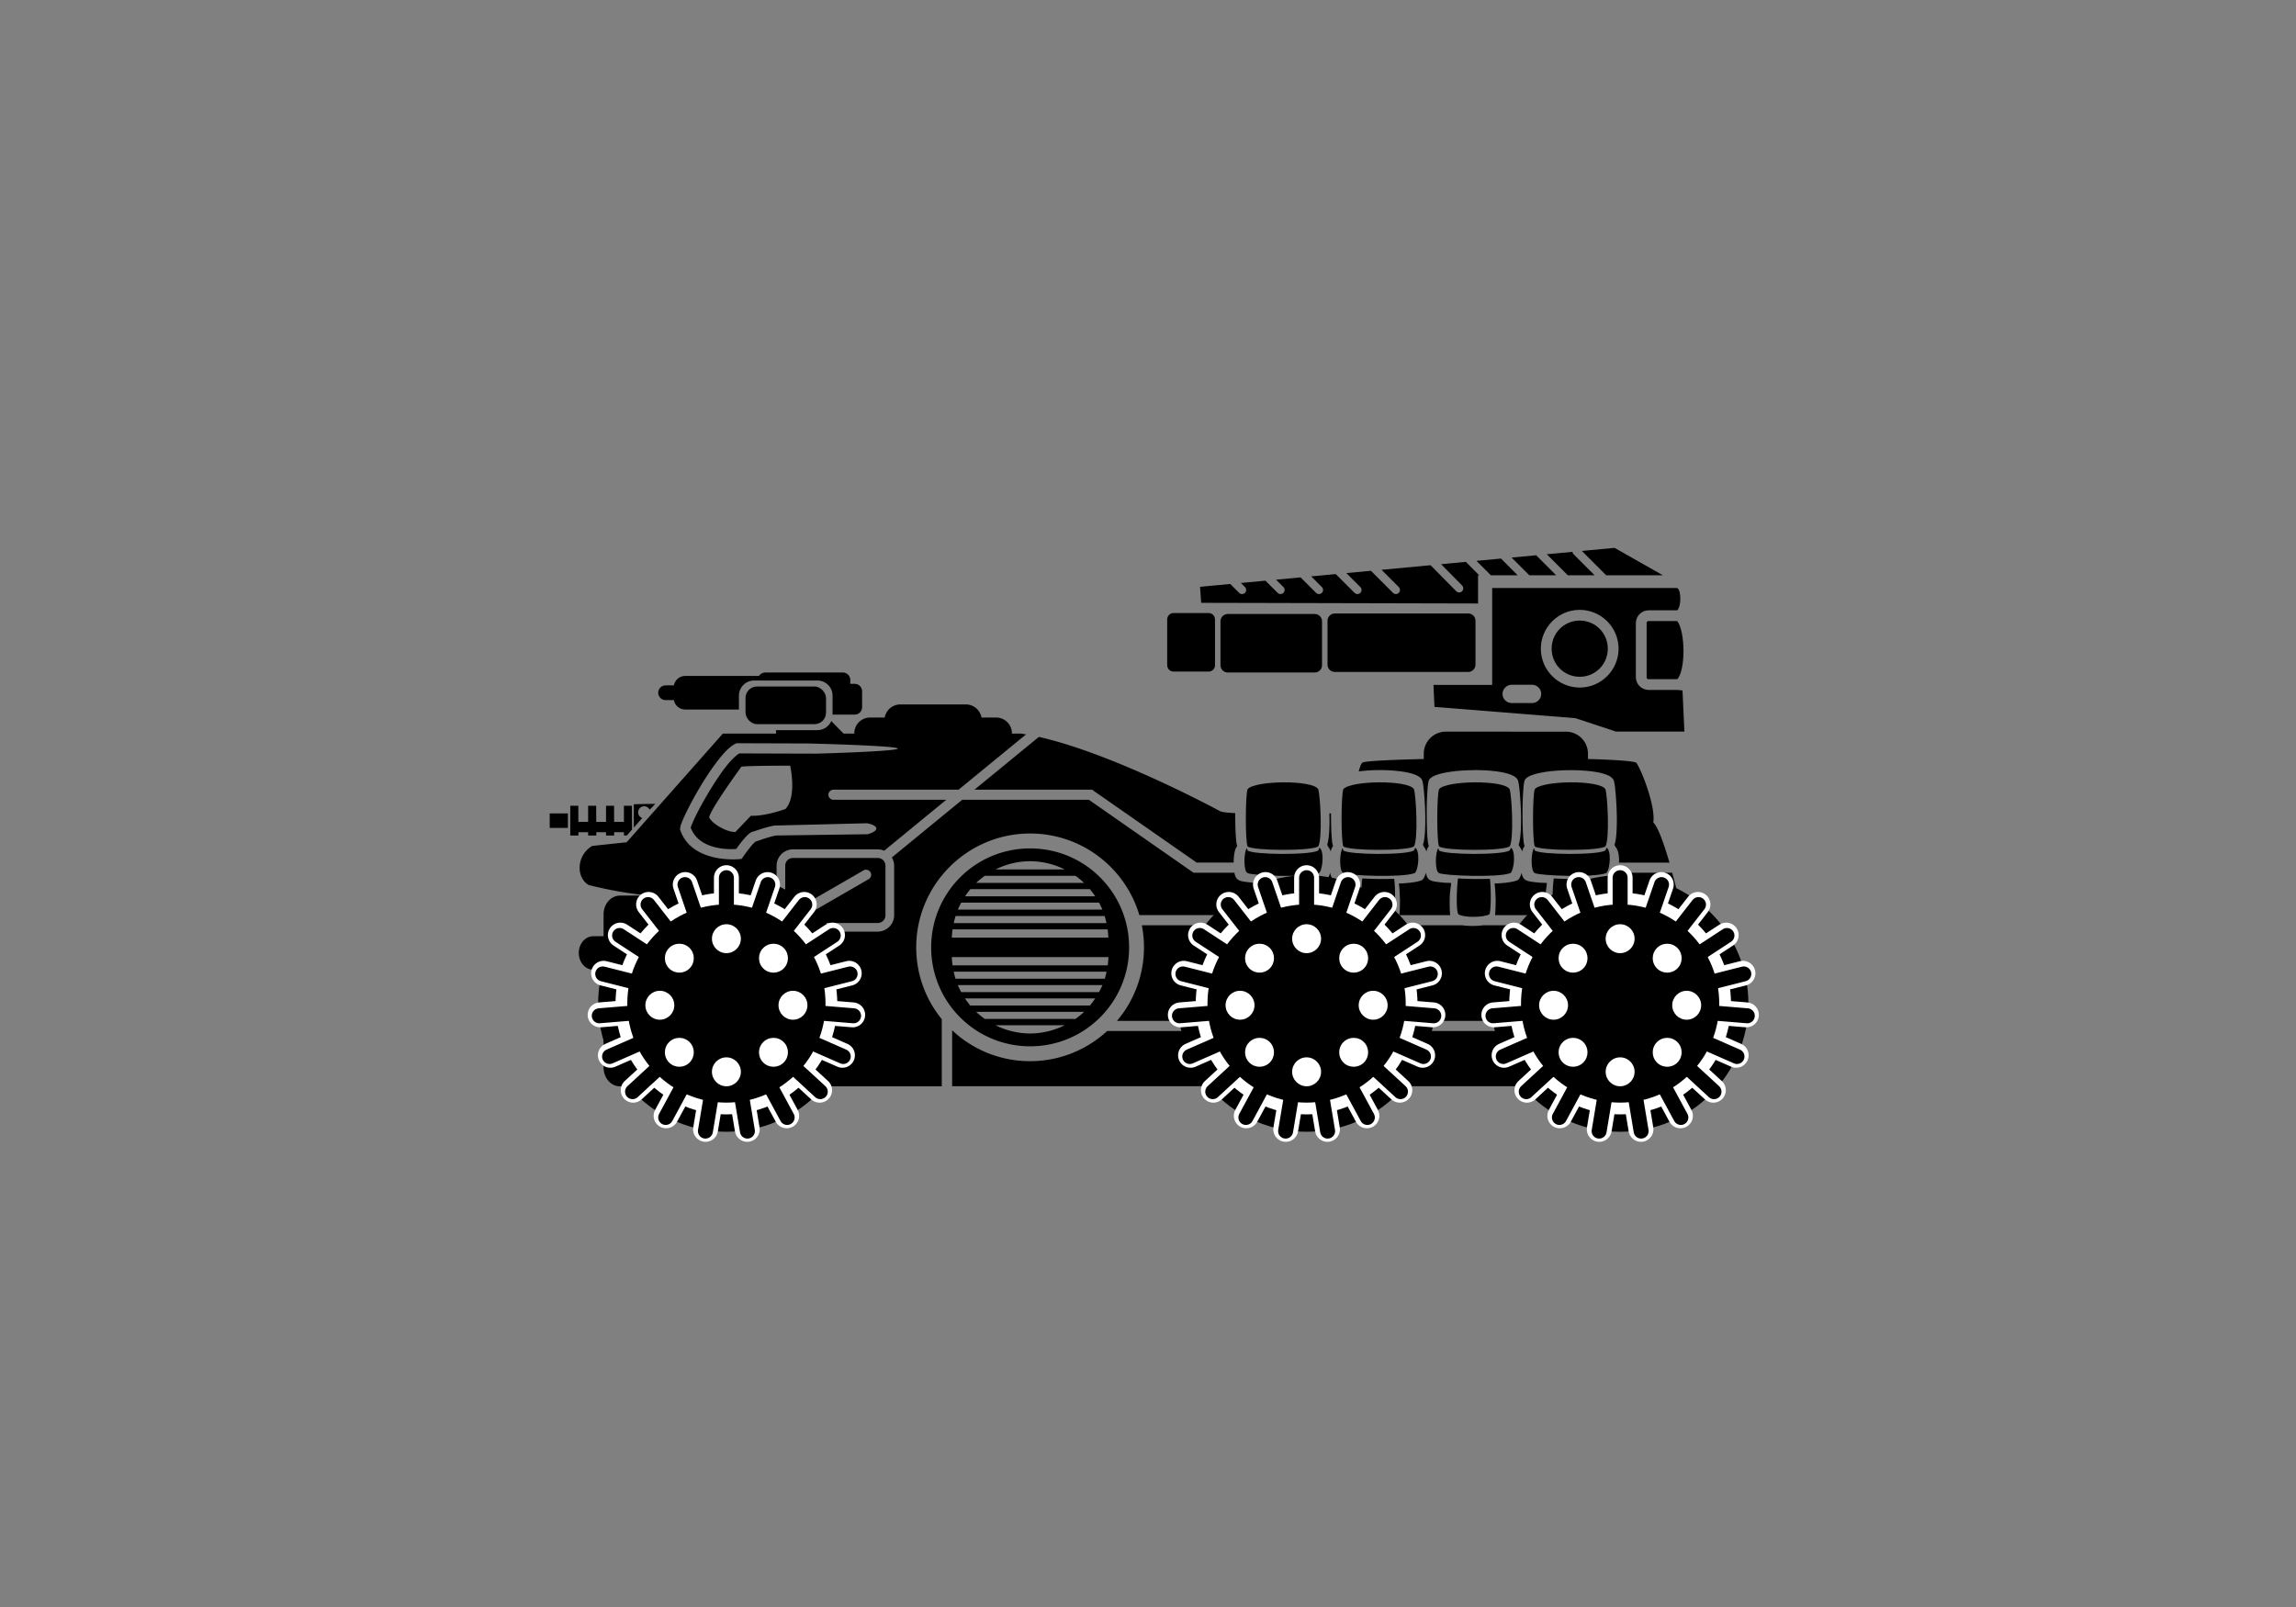 <?xml version="1.0" encoding="UTF-8" standalone="no"?>
<!-- Created with Inkscape (http://www.inkscape.org/) -->

<svg
   width="60mm"
   height="42mm"
   viewBox="0 0 60 42"
   version="1.1"
   id="svg8"
   inkscape:version="1.1.2 (0a00cf5339, 2022-02-04)"
   sodipodi:docname="Demon Medium Tank.svg"
   xmlns:inkscape="http://www.inkscape.org/namespaces/inkscape"
   xmlns:sodipodi="http://sodipodi.sourceforge.net/DTD/sodipodi-0.dtd"
   xmlns="http://www.w3.org/2000/svg"
   xmlns:svg="http://www.w3.org/2000/svg"
   xmlns:rdf="http://www.w3.org/1999/02/22-rdf-syntax-ns#"
   xmlns:cc="http://creativecommons.org/ns#"
   xmlns:dc="http://purl.org/dc/elements/1.1/">
  <rect x="0" y="0" width="60" height="42" fill="#808080" stroke="none"/>
  <defs
     id="defs2">
    <inkscape:path-effect
       effect="copy_rotate"
       starting_point="62.825,51.903"
       origin="61.825,51.903"
       id="path-effect2032-9"
       is_visible="true"
       lpeversion="1"
       method="normal"
       num_copies="19"
       starting_angle="0"
       rotation_angle="18.947"
       gap="-0.01"
       copies_to_360="true"
       mirror_copies="false"
       split_items="false" />
    <inkscape:path-effect
       effect="copy_rotate"
       starting_point="62.825,52.034"
       origin="61.825,52.034"
       id="path-effect1183-6"
       is_visible="true"
       lpeversion="1"
       method="normal"
       num_copies="19"
       starting_angle="0"
       rotation_angle="18.947"
       gap="-0.01"
       copies_to_360="true"
       mirror_copies="false"
       split_items="false" />
    <inkscape:path-effect
       effect="copy_rotate"
       starting_point="64.01,52.034"
       origin="61.825,52.034"
       id="path-effect2800-4"
       is_visible="true"
       lpeversion="1"
       method="normal"
       num_copies="6"
       starting_angle="0"
       rotation_angle="60"
       gap="-0.01"
       copies_to_360="true"
       mirror_copies="false"
       split_items="false" />
    <inkscape:path-effect
       effect="copy_rotate"
       starting_point="62.825,51.903"
       origin="61.825,51.903"
       id="path-effect2032"
       is_visible="true"
       lpeversion="1"
       method="normal"
       num_copies="19"
       starting_angle="0"
       rotation_angle="18.947"
       gap="-0.01"
       copies_to_360="true"
       mirror_copies="false"
       split_items="false" />
    <inkscape:path-effect
       effect="copy_rotate"
       starting_point="62.818,52.034"
       origin="61.825,52.034"
       id="path-effect1183"
       is_visible="true"
       lpeversion="1"
       method="normal"
       num_copies="19"
       starting_angle="0"
       rotation_angle="18.947"
       gap="-0.01"
       copies_to_360="true"
       mirror_copies="false"
       split_items="false" />
    <inkscape:path-effect
       effect="copy_rotate"
       starting_point="64.01,52.034"
       origin="61.825,52.034"
       id="path-effect2800"
       is_visible="true"
       lpeversion="1"
       method="normal"
       num_copies="8"
       starting_angle="0"
       rotation_angle="45"
       gap="-0.01"
       copies_to_360="true"
       mirror_copies="false"
       split_items="false" />
    <inkscape:path-effect
       effect="copy_rotate"
       starting_point="62.825,51.903"
       origin="61.825,51.903"
       id="path-effect2032-8"
       is_visible="true"
       lpeversion="1"
       method="normal"
       num_copies="19"
       starting_angle="0"
       rotation_angle="18.947"
       gap="-0.01"
       copies_to_360="true"
       mirror_copies="false"
       split_items="false" />
    <inkscape:path-effect
       effect="copy_rotate"
       starting_point="62.818,52.034"
       origin="61.825,52.034"
       id="path-effect1183-9"
       is_visible="true"
       lpeversion="1"
       method="normal"
       num_copies="19"
       starting_angle="0"
       rotation_angle="18.947"
       gap="-0.01"
       copies_to_360="true"
       mirror_copies="false"
       split_items="false" />
    <inkscape:path-effect
       effect="copy_rotate"
       starting_point="64.01,52.034"
       origin="61.825,52.034"
       id="path-effect2800-6"
       is_visible="true"
       lpeversion="1"
       method="normal"
       num_copies="8"
       starting_angle="0"
       rotation_angle="45"
       gap="-0.01"
       copies_to_360="true"
       mirror_copies="false"
       split_items="false" />
    <inkscape:path-effect
       effect="copy_rotate"
       starting_point="62.825,51.903"
       origin="61.825,51.903"
       id="path-effect2032-4"
       is_visible="true"
       lpeversion="1"
       method="normal"
       num_copies="19"
       starting_angle="0"
       rotation_angle="18.947"
       gap="-0.01"
       copies_to_360="true"
       mirror_copies="false"
       split_items="false" />
    <inkscape:path-effect
       effect="copy_rotate"
       starting_point="62.818,52.034"
       origin="61.825,52.034"
       id="path-effect1183-8"
       is_visible="true"
       lpeversion="1"
       method="normal"
       num_copies="19"
       starting_angle="0"
       rotation_angle="18.947"
       gap="-0.01"
       copies_to_360="true"
       mirror_copies="false"
       split_items="false" />
    <inkscape:path-effect
       effect="copy_rotate"
       starting_point="64.01,52.034"
       origin="61.825,52.034"
       id="path-effect2800-8"
       is_visible="true"
       lpeversion="1"
       method="normal"
       num_copies="8"
       starting_angle="0"
       rotation_angle="45"
       gap="-0.01"
       copies_to_360="true"
       mirror_copies="false"
       split_items="false" />
  </defs>
  <sodipodi:namedview
     id="base"
     pagecolor="#ffffff"
     bordercolor="#666666"
     borderopacity="1.0"
     inkscape:pageopacity="0.0"
     inkscape:pageshadow="2"
     inkscape:zoom="4"
     inkscape:cx="88.625"
     inkscape:cy="97.25"
     inkscape:document-units="mm"
     inkscape:current-layer="layer3"
     showgrid="false"
     inkscape:window-width="1920"
     inkscape:window-height="1043"
     inkscape:window-x="1920"
     inkscape:window-y="1080"
     inkscape:window-maximized="1"
     inkscape:snap-global="false"
     showguides="true"
     inkscape:pagecheckerboard="0"
     inkscape:guide-bbox="true" />
  <g
     inkscape:groupmode="layer"
     id="layer3"
     inkscape:label="Capa 2"
     style="display:inline">
    <path
       id="rect7728"
       style="display:inline;fill:#000000;fill-opacity:1;stroke-width:0.335"
       d="m 64.616,79.277 c -0.857,0.014 -2.03,0.028 -2.114,0.045 v 2.299 l 0.834,-0.943 c -0.237,-0.079 -0.408,-0.301 -0.408,-0.564 6.1e-5,-0.33 0.267,-0.598 0.598,-0.598 0.238,3.7e-5 0.443,0.138 0.539,0.34 l 0.029,-0.033 c 0.223,-0.217 0.25,-0.246 0.523,-0.545 z m -8.38,0.189 v 2.938 h 0.803 v -0.326 h 0.959 v 0.326 h 0.805 l -0.002,-0.326 h 0.961 v 0.326 h 0.803 l -0.002,-0.326 h 0.963 v 0.326 h 0.283 l 0.518,-0.586 -0.01,-2.352 h -0.791 v 1.588 h -0.967 l -0.004,-1.588 h -0.793 v 1.588 h -0.965 l -0.006,-1.588 h -0.793 v 1.588 h -0.963 l -0.006,-1.588 z m -2.027,0.756 v 1.43 h 1.793 v -1.43 z m 10.316,0.896 -0.389,0.441 c 0.018,0.056 0.029,0.115 0.029,0.178 -6.1e-5,0.33 -0.267,0.598 -0.598,0.598 -0.037,-7e-6 -0.074,-0.003 -0.109,-0.01 l -0.186,0.209 h 1.311 c 0.057,-0.273 0.295,-0.471 0.574,-0.477 0.165,6.42e-4 0.315,0.07 0.424,0.182 -0.002,-0.309 0.005,-0.616 0.025,-0.869 -0.108,0.156 -0.288,0.258 -0.492,0.258 -0.3,-5.1e-5 -0.547,-0.221 -0.59,-0.51 z"
       sodipodi:nodetypes="cccccccccccccccccccccccccccccccccccccccccccccccscccccccc"
       transform="scale(0.265)" />
    <path
       style="color:#000000;fill:#000000;stroke-width:0.313;stroke-linecap:round;stroke-dashoffset:10.094;-inkscape-stroke:none"
       d="m 23.528,18.411 c -0.204,0 -0.374,0.147 -0.408,0.342 h -0.381 c -0.229,0 -0.414,0.184 -0.414,0.413 v 0.007 h -3.435 l -2.514,2.84 -0.9,0.096 c -0.411,0.242 -0.43,0.82 -0.094,1.021 0.597,0.15 1.132,0.235 1.605,0.277 H 16.203 c -0.238,0 -0.43,0.219 -0.43,0.492 v 0.569 h -0.266 c -0.212,0 -0.382,0.195 -0.382,0.438 0,0.243 0.17,0.438 0.382,0.438 h 0.266 v 2.556 c 0,0.273 0.192,0.492 0.43,0.492 h 8.408 v -1.754 c -0.417,-0.512 -0.668,-1.166 -0.668,-1.877 0,-1.642 1.335,-2.977 2.977,-2.977 1.349,0 2.49,0.901 2.854,2.133 h 3.121 c -7.94e-4,-0.006 -0.002,-0.012 -0.003,-0.019 -0.009,-0.089 -0.013,-0.201 -0.012,-0.319 0.001,-0.232 0.018,-0.322 0.039,-0.473 l -0.002,-0.029 c -0.054,-0.004 -0.125,-0.004 -0.173,-0.008 -0.093,-0.008 -0.173,-0.017 -0.235,-0.027 -0.031,-0.005 -0.057,-0.01 -0.08,-0.016 -0.018,-0.005 -0.034,-0.011 -0.051,-0.021 -0.037,-0.016 -0.062,-0.044 -0.079,-0.072 -0.017,-0.03 -0.028,-0.064 -0.037,-0.101 -0.002,-0.006 -0.001,-0.015 -0.003,-0.022 H 31.191 L 28.455,20.903 h -3.31 l -1.839,1.507 c 0.038,0.064 0.06,0.138 0.06,0.218 v 1.291 c 0,0.236 -0.194,0.429 -0.43,0.429 h -2.213 c -0.236,-10e-7 -0.429,-0.193 -0.429,-0.429 v -1.291 c 0,-0.233 0.187,-0.424 0.419,-0.429 0.004,-9.4e-5 0.007,0 0.011,0 h 2.213 c 0.06,0 0.117,0.013 0.169,0.035 L 24.728,20.903 h -2.947 c -0.073,2.91e-4 -0.132,-0.058 -0.133,-0.131 -2.91e-4,-0.073 0.059,-0.133 0.133,-0.133 h 3.269 l 1.763,-1.445 c -0.044,-0.007 -0.087,-0.015 -0.13,-0.021 h -0.239 v -0.007 c 0,-0.229 -0.185,-0.413 -0.414,-0.413 h -0.381 c -0.034,-0.194 -0.203,-0.342 -0.407,-0.342 z m 14.256,0.711 c -0.32,0 -0.577,0.258 -0.577,0.577 v 0.138 c -0.868,0.021 -1.533,0.052 -1.602,0.094 -0.033,0.024 -0.066,0.106 -0.098,0.229 0.163,-0.019 0.335,-0.032 0.513,-0.033 v -5.29e-4 c 0.251,-0.001 0.501,0.016 0.703,0.052 0.101,0.018 0.19,0.041 0.263,0.071 0.073,0.03 0.134,0.065 0.171,0.127 l 0.004,0.007 0.003,0.007 c 0.024,0.07 0.037,0.185 0.051,0.344 0.004,0.041 0.007,0.084 0.01,0.129 0.015,0.216 0.024,0.409 0.021,0.642 -8e-6,3.44e-4 5e-6,6.62e-4 0,0.001 -0.001,0.095 -0.005,0.186 -0.011,0.269 -0.004,0.053 -0.009,0.1 -0.015,0.144 -0.009,0.065 -0.021,0.119 -0.036,0.157 0.012,0.03 0.012,0.023 0.028,0.058 0.029,0.035 0.05,0.075 0.064,0.12 0.012,-0.052 0.028,-0.1 0.061,-0.138 l 0.002,-0.002 c -0.01,-0.031 -0.018,-0.06 -0.024,-0.104 -0.007,-0.057 -0.013,-0.128 -0.018,-0.208 -0.009,-0.161 -0.013,-0.36 -0.013,-0.561 1.87e-4,-0.201 0.005,-0.336 0.014,-0.5 0.005,-0.082 0.01,-0.155 0.017,-0.214 0.007,-0.059 0.013,-0.102 0.028,-0.14 l 0.005,-0.011 0.007,-0.009 c 0.043,-0.053 0.107,-0.085 0.183,-0.113 0.077,-0.028 0.169,-0.051 0.273,-0.069 0.207,-0.037 0.46,-0.056 0.711,-0.057 V 20.127 c 0.251,-0.001 0.501,0.016 0.703,0.052 0.101,0.018 0.19,0.041 0.263,0.071 0.073,0.03 0.134,0.065 0.171,0.127 l 0.004,0.007 0.003,0.007 c 0.024,0.07 0.037,0.185 0.051,0.344 0.004,0.041 0.007,0.084 0.01,0.129 0.015,0.216 0.024,0.409 0.021,0.642 -8e-6,3.44e-4 6e-6,6.62e-4 0,0.001 -0.001,0.095 -0.005,0.186 -0.011,0.269 -0.004,0.053 -0.009,0.1 -0.015,0.144 -0.009,0.065 -0.021,0.119 -0.036,0.157 0.012,0.03 0.012,0.023 0.028,0.058 0.029,0.035 0.05,0.075 0.064,0.12 0.012,-0.052 0.028,-0.1 0.061,-0.138 l 0.003,-0.002 c -0.01,-0.031 -0.018,-0.06 -0.024,-0.104 -0.007,-0.057 -0.013,-0.128 -0.018,-0.208 -0.009,-0.161 -0.013,-0.36 -0.013,-0.561 1.9e-4,-0.201 0.005,-0.336 0.014,-0.5 0.005,-0.082 0.01,-0.155 0.017,-0.214 0.007,-0.059 0.013,-0.102 0.028,-0.14 l 0.005,-0.011 0.007,-0.009 c 0.043,-0.053 0.107,-0.085 0.183,-0.113 0.077,-0.028 0.169,-0.051 0.273,-0.069 0.207,-0.037 0.46,-0.056 0.711,-0.057 v -5.29e-4 c 0.251,-0.001 0.501,0.016 0.703,0.052 0.101,0.018 0.19,0.041 0.263,0.071 0.073,0.03 0.134,0.065 0.171,0.127 l 0.004,0.007 0.003,0.007 c 0.024,0.07 0.037,0.185 0.051,0.344 0.004,0.041 0.007,0.084 0.01,0.129 0.015,0.216 0.024,0.409 0.021,0.642 -5e-6,3.44e-4 8e-6,6.61e-4 0,0.001 -0.001,0.095 -0.004,0.186 -0.01,0.269 -0.004,0.053 -0.009,0.1 -0.015,0.144 -0.009,0.065 -0.021,0.119 -0.036,0.157 0.012,0.03 0.012,0.023 0.028,0.058 0.033,0.039 0.056,0.086 0.069,0.139 0.012,0.048 0.018,0.101 0.021,0.155 5.29e-4,0.01 7.94e-4,0.02 0.001,0.03 1.4e-4,0.006 5.29e-4,0.014 5.29e-4,0.02 8.8e-5,0.004 1.6e-5,0.007 0,0.011 0,2.91e-4 3e-6,7.41e-4 0,10e-4 -8.4e-5,0.012 -1.69e-4,0.023 -5.29e-4,0.035 -1.82e-4,0.006 -0.003,0.012 -0.003,0.018 h 1.321 c -0.138,-0.474 -0.296,-0.931 -0.423,-1.05 0.066,-0.417 -0.308,-1.38 -0.446,-1.563 -0.092,-0.045 -0.581,-0.076 -1.261,-0.096 v -0.137 c 0,-0.32 -0.258,-0.577 -0.577,-0.577 z m -10.636,0.138 -1.682,1.378 h 3.07 l 2.736,1.906 h 0.966 c 0.001,-0.078 0.005,-0.157 0.017,-0.227 0.014,-0.08 0.03,-0.147 0.076,-0.201 l 0.002,-0.002 c -0.01,-0.031 -0.018,-0.06 -0.024,-0.104 -0.007,-0.057 -0.013,-0.128 -0.017,-0.208 -0.009,-0.158 -0.013,-0.353 -0.013,-0.55 -0.204,-0.011 -0.344,-0.027 -0.392,-0.049 0,0 -2.742,-1.493 -4.74,-1.944 z m -7.903,0.165 1.854,0.006 c 0.073,-1.7e-4 2.361,0.059 2.361,0.133 1.78e-4,0.073 -2.072,0.133 -2.146,0.133 l -1.993,-0.006 c -0.079,0.045 -0.211,0.167 -0.348,0.342 -0.143,0.183 -0.295,0.413 -0.434,0.643 -0.139,0.23 -0.266,0.461 -0.357,0.646 -0.046,0.093 -0.082,0.175 -0.107,0.238 -0.016,0.04 -0.019,0.052 -0.025,0.072 0.119,0.312 0.396,0.46 0.682,0.521 0.267,0.058 0.467,0.036 0.51,0.033 0.025,-0.036 0.049,-0.073 0.111,-0.152 0.043,-0.056 0.091,-0.113 0.139,-0.164 0.048,-0.05 0.088,-0.094 0.156,-0.125 l 0.02,-0.01 0.022,-0.002 c 0,0 0.34,-0.122 0.548,-0.157 l 2.419,-0.06 c 0.276,0.05 0.364,0.187 0.016,0.287 l -2.39,0.033 c -0.199,0.034 -0.502,0.152 -0.531,0.155 -6.35e-4,0.002 -0.033,0.023 -0.068,0.06 -0.038,0.041 -0.081,0.093 -0.121,0.145 -0.08,0.103 -0.147,0.201 -0.147,0.201 l -0.035,0.051 -0.06,0.006 c 0,0 -0.304,0.031 -0.644,-0.043 -0.341,-0.074 -0.746,-0.264 -0.897,-0.709 l -0.01,-0.027 0.004,-0.029 c 0.007,-0.061 0.027,-0.113 0.056,-0.186 0.029,-0.072 0.07,-0.159 0.117,-0.256 0.096,-0.194 0.223,-0.429 0.365,-0.666 0.143,-0.236 0.3,-0.472 0.453,-0.668 0.153,-0.196 0.295,-0.352 0.451,-0.431 z m 1.404,0.585 c 0,0 0.183,0.809 -0.124,1.134 0,0 -0.522,0.192 -0.903,0.177 l -0.404,0.424 c -0.233,0.006 -0.622,-0.224 -0.685,-0.384 0.029,-0.21 0.84,-1.321 0.84,-1.321 0.09,-0.029 1.276,-0.029 1.276,-0.029 z m 14.133,1.249 c -0.014,2.27e-4 -0.028,2.91e-4 -0.042,5.29e-4 0.002,0.079 0.004,0.158 0.003,0.245 -8e-6,3.44e-4 6e-6,6.61e-4 0,0.001 -0.001,0.095 -0.005,0.186 -0.011,0.269 -0.004,0.053 -0.009,0.1 -0.015,0.144 -0.009,0.065 -0.02,0.119 -0.035,0.157 0.012,0.03 0.012,0.023 0.028,0.058 0.029,0.035 0.05,0.075 0.064,0.12 0.012,-0.052 0.028,-0.1 0.061,-0.138 l 0.002,-0.002 c -0.01,-0.031 -0.018,-0.06 -0.024,-0.104 -0.007,-0.057 -0.013,-0.128 -0.018,-0.208 -0.009,-0.155 -0.012,-0.348 -0.012,-0.543 z m 2.655,0.128 c 5.29e-4,0.049 0.001,0.097 0.003,0.143 -0.001,-0.047 -0.002,-0.095 -0.002,-0.143 z m 2.509,0.287 c 0.002,0.041 0.003,0.083 0.005,0.119 0.001,0.021 0.003,0.04 0.004,0.059 -0.004,-0.053 -0.006,-0.115 -0.009,-0.179 z M 26.886,22.174 c -1.415,0.018 -2.552,1.167 -2.552,2.586 0,1.43 1.156,2.586 2.586,2.586 1.43,0 2.586,-1.156 2.586,-2.586 0,-1.43 -1.156,-2.586 -2.586,-2.586 -0.011,0 -0.022,-1.41e-4 -0.034,0 z m -6.174,0.25 c -0.109,0.005 -0.192,0.092 -0.192,0.204 v 1.291 c 0,0.115 0.088,0.204 0.203,0.204 h 2.213 c 0.115,0 0.203,-0.089 0.203,-0.204 v -1.291 c 0,-0.115 -0.088,-0.204 -0.203,-0.204 h -2.213 c -0.004,0 -0.007,-1.72e-4 -0.011,0 z m 6.207,0.084 a 2.046,2.046 0 0 1 0.903,0.215 h -1.805 a 2.046,2.046 0 0 1 0.902,-0.215 z m -4.289,0.223 c 0.013,-3.71e-4 0.026,0.001 0.038,0.005 0.034,0.009 0.062,0.031 0.08,0.061 0.037,0.063 0.015,0.145 -0.049,0.181 l -1.453,0.84 c -0.063,0.036 -0.143,0.014 -0.18,-0.049 -0.038,-0.063 -0.016,-0.145 0.047,-0.182 l 1.455,-0.84 c 0.015,-0.009 0.032,-0.014 0.049,-0.016 0.004,-5.29e-4 0.009,-9e-4 0.013,-0.001 z m 12.129,0.078 c -0.018,0.069 -0.041,0.13 -0.082,0.177 l -0.012,0.013 -0.017,0.007 c -0.114,0.047 -0.291,0.068 -0.51,0.082 -0.025,0.002 -0.057,2.39e-4 -0.084,0.002 l 0.002,0.015 c 0.013,0.098 0.021,0.236 0.024,0.382 l 5.29e-4,5.3e-4 c 5.29e-4,-0.014 7.94e-4,-0.063 0.001,-0.076 2.56e-4,0.02 5.29e-4,0.041 5.29e-4,0.061 5e-5,0.009 -6e-6,0.018 0,0.027 v 0.003 c 8e-6,0.028 -1.67e-4,0.056 -5.29e-4,0.084 -1.4e-5,0.001 1.3e-5,0.003 0,0.004 -0.001,0.116 -0.006,0.224 -0.013,0.31 -5.29e-4,0.006 -0.001,0.011 -0.002,0.017 h 1.33 c -7.94e-4,-0.006 -0.002,-0.012 -0.003,-0.019 -0.009,-0.089 -0.013,-0.201 -0.012,-0.319 0.001,-0.232 0.018,-0.322 0.038,-0.473 l -0.002,-0.029 c -0.054,-0.004 -0.125,-0.004 -0.173,-0.008 -0.093,-0.008 -0.173,-0.017 -0.235,-0.027 -0.031,-0.005 -0.057,-0.01 -0.08,-0.016 -0.018,-0.005 -0.034,-0.011 -0.051,-0.021 -0.037,-0.016 -0.062,-0.044 -0.078,-0.072 -0.017,-0.03 -0.028,-0.064 -0.037,-0.101 -0.002,-0.006 -0.001,-0.015 -0.003,-0.022 z m 2.502,0 c -0.018,0.069 -0.041,0.13 -0.082,0.177 l -0.012,0.013 -0.017,0.007 c -0.114,0.047 -0.291,0.068 -0.51,0.082 -0.025,0.002 -0.057,2.39e-4 -0.084,0.002 l 0.002,0.015 c 0.013,0.098 0.021,0.236 0.024,0.382 l 5.29e-4,5.3e-4 c 5.29e-4,-0.014 7.94e-4,-0.063 0.001,-0.076 2.59e-4,0.02 5.29e-4,0.041 5.29e-4,0.061 5e-5,0.009 -8e-6,0.018 0,0.027 0,7.94e-4 -3e-6,0.002 0,0.003 5e-6,0.028 2.64e-4,0.056 0,0.084 -1.3e-5,0.001 1.3e-5,0.003 0,0.004 -0.001,0.116 -0.006,0.224 -0.014,0.31 -5.29e-4,0.006 -0.001,0.011 -0.002,0.017 h 1.33 c -7.94e-4,-0.006 -0.002,-0.012 -0.003,-0.019 -0.009,-0.089 -0.013,-0.201 -0.012,-0.319 0.001,-0.232 0.018,-0.322 0.038,-0.473 l -0.002,-0.029 c -0.054,-0.004 -0.125,-0.004 -0.173,-0.008 -0.093,-0.008 -0.173,-0.017 -0.235,-0.027 -0.031,-0.005 -0.057,-0.01 -0.08,-0.016 -0.018,-0.005 -0.034,-0.011 -0.051,-0.021 -0.037,-0.016 -0.062,-0.044 -0.078,-0.072 -0.017,-0.03 -0.028,-0.064 -0.037,-0.101 -0.002,-0.006 -0.001,-0.015 -0.003,-0.022 z m 2.502,0 c -0.018,0.069 -0.041,0.13 -0.082,0.177 l -0.012,0.013 -0.017,0.007 c -0.114,0.047 -0.292,0.068 -0.511,0.082 -0.025,0.002 -0.057,2.39e-4 -0.084,0.002 l 0.002,0.015 c 0.013,0.098 0.021,0.236 0.024,0.382 0,0 5.29e-4,5.3e-4 5.29e-4,5.3e-4 5.3e-4,-0.014 7.94e-4,-0.063 0.001,-0.076 2.59e-4,0.02 5.29e-4,0.041 5.29e-4,0.061 4.8e-5,0.009 5.29e-4,0.018 5.29e-4,0.027 0,7.94e-4 -3e-6,0.002 0,0.003 8e-6,0.028 -1.67e-4,0.056 -5.29e-4,0.084 -1.3e-5,0.001 1.3e-5,0.003 0,0.004 -0.001,0.116 -0.006,0.224 -0.014,0.31 -5.29e-4,0.006 -0.001,0.011 -0.002,0.017 h 1.33 c -7.93e-4,-0.006 -0.002,-0.012 -0.003,-0.019 -0.009,-0.089 -0.013,-0.201 -0.012,-0.319 0.001,-0.232 0.018,-0.322 0.038,-0.473 l -0.002,-0.029 c -0.054,-0.004 -0.125,-0.004 -0.173,-0.008 -0.093,-0.008 -0.173,-0.017 -0.235,-0.027 -0.031,-0.005 -0.057,-0.01 -0.08,-0.016 -0.018,-0.005 -0.034,-0.011 -0.051,-0.021 -0.037,-0.016 -0.062,-0.044 -0.078,-0.072 -0.017,-0.03 -0.028,-0.064 -0.037,-0.101 -0.002,-0.006 -0.001,-0.015 -0.003,-0.022 z m 2.502,0 c -0.018,0.069 -0.041,0.13 -0.082,0.177 l -0.012,0.013 -0.017,0.007 c -0.114,0.047 -0.292,0.068 -0.511,0.082 -0.025,0.002 -0.057,2.39e-4 -0.084,0.002 l 0.002,0.015 c 0.013,0.098 0.021,0.236 0.024,0.382 0,0 5.29e-4,5.3e-4 5.29e-4,5.3e-4 5.29e-4,-0.014 0.001,-0.063 0.002,-0.076 2.6e-4,0.02 -8.4e-5,0.041 0,0.061 5.1e-5,0.009 5.3e-4,0.018 5.3e-4,0.027 0,7.94e-4 -3e-6,0.002 0,0.003 5e-6,0.028 -1.7e-4,0.056 -5.3e-4,0.084 -1.3e-5,0.001 1.6e-5,0.003 0,0.004 -0.001,0.116 -0.006,0.224 -0.013,0.31 -5.3e-4,0.006 -0.002,0.011 -0.002,0.017 h 2.194 v -0.019 c 0,-0.041 -0.004,-0.08 -0.012,-0.117 h 0.187 c 0,0 -0.104,-0.462 -0.243,-0.972 z m -16.528,0.08 h 2.366 a 2.046,2.046 0 0 1 0.227,0.186 h -2.82 a 2.046,2.046 0 0 1 0.227,-0.186 z m -6.141,0.24 0.074,0.277 h -1.286 c 0.801,-0.079 1.211,-0.277 1.211,-0.277 z m 5.762,0.11 h 3.124 a 2.046,2.046 0 0 1 0.138,0.186 h -3.4 a 2.046,2.046 0 0 1 0.138,-0.186 z m -0.238,0.351 h 3.599 a 2.046,2.046 0 0 1 0.089,0.183 h -3.777 a 2.046,2.046 0 0 1 0.089,-0.183 z m -0.149,0.35 h 3.896 a 2.046,2.046 0 0 1 0.048,0.186 H 24.924 a 2.046,2.046 0 0 1 0.048,-0.186 z m 4.868,0.242 c 0.037,0.187 0.056,0.38 0.056,0.578 0,0.732 -0.266,1.403 -0.706,1.922 H 43.766 V 24.182 H 41.266 c -0.092,0.013 -0.194,0.018 -0.295,0.018 -0.091,-2.65e-4 -0.181,-0.006 -0.26,-0.018 h -1.947 c -0.092,0.013 -0.194,0.018 -0.295,0.018 -0.091,-2.65e-4 -0.181,-0.006 -0.261,-0.018 h -1.946 c -0.092,0.013 -0.194,0.018 -0.295,0.018 -0.091,-2.65e-4 -0.181,-0.006 -0.261,-0.018 h -1.947 c -0.092,0.013 -0.193,0.018 -0.294,0.018 -0.091,-2.65e-4 -0.181,-0.006 -0.261,-0.018 z m -4.946,0.107 h 4.051 a 2.046,2.046 0 0 1 0.02,0.216 h -4.09 a 2.046,2.046 0 0 1 0.019,-0.216 z m -0.021,0.725 h 4.094 a 2.048,2.048 0 0 1 -0.019,0.216 H 24.893 A 2.048,2.048 0 0 1 24.873,25.014 Z m 0.05,0.381 H 28.917 a 2.048,2.048 0 0 1 -0.047,0.185 h -3.9 a 2.048,2.048 0 0 1 -0.047,-0.185 z m 0.107,0.35 h 3.781 a 2.048,2.048 0 0 1 -0.09,0.185 h -3.601 a 2.048,2.048 0 0 1 -0.089,-0.185 z m 0.188,0.35 h 3.403 a 2.048,2.048 0 0 1 -0.137,0.185 H 25.356 A 2.048,2.048 0 0 1 25.218,26.096 Z m 0.291,0.35 h 2.822 a 2.048,2.048 0 0 1 -0.226,0.185 h -2.37 a 2.048,2.048 0 0 1 -0.226,-0.185 z m 0.506,0.35 h 1.81 a 2.048,2.048 0 0 1 -0.905,0.216 2.048,2.048 0 0 1 -0.904,-0.216 z m -1.132,0.131 v 1.463 h 18.454 c 0.238,0 0.429,-0.22 0.429,-0.492 v -0.951 h -14.831 c -0.531,0.489 -1.239,0.789 -2.016,0.789 -0.788,0 -1.504,-0.307 -2.037,-0.808 z"
       id="path15207" />
    <g
       id="g885"
       transform="matrix(0.552,0,0,0.552,17.874,-117.382)">
      <path
         id="rect6047"
         style="fill:#000000;stroke-width:0.235"
         d="m 28.383,249.69 c -0.761,0.004 -1.531,0.116 -1.701,0.324 -0.108,0.278 -0.113,2.474 0,2.709 0.273,0.214 3.036,0.225 3.343,0 0.21,-0.342 0.101,-2.41 0,-2.709 -0.131,-0.223 -0.881,-0.328 -1.642,-0.324 z m 1.698,3.095 c -0.017,0.06 -0.036,0.105 -0.058,0.13 -0.307,0.225 -3.071,0.214 -3.344,0 -0.01,-0.021 -0.019,-0.059 -0.027,-0.111 -0.158,0.186 -0.169,1.108 0.027,1.179 0.176,0.125 2.823,0.234 3.393,0 0.186,-0.212 0.237,-1.068 0.009,-1.199 z m -2.501,1.455 c -0.062,0.44 -0.104,1.614 0.027,1.701 0.228,0.153 1.141,0.16 1.455,0 0.085,-0.09 0.089,-1.222 0.03,-1.682 -0.488,0.018 -1.053,0.007 -1.512,-0.019 z" />
    </g>
    <g
       id="g885-6"
       transform="matrix(0.552,0,0,0.552,20.376,-117.382)">
      <path
         id="rect6047-8"
         style="fill:#000000;stroke-width:0.235"
         d="m 28.383,249.69 c -0.761,0.004 -1.531,0.116 -1.701,0.324 -0.108,0.278 -0.113,2.474 0,2.709 0.273,0.214 3.036,0.225 3.343,0 0.21,-0.342 0.101,-2.41 0,-2.709 -0.131,-0.223 -0.881,-0.328 -1.642,-0.324 z m 1.698,3.095 c -0.017,0.06 -0.036,0.105 -0.058,0.13 -0.307,0.225 -3.071,0.214 -3.344,0 -0.01,-0.021 -0.019,-0.059 -0.027,-0.111 -0.158,0.186 -0.169,1.108 0.027,1.179 0.176,0.125 2.823,0.234 3.393,0 0.186,-0.212 0.237,-1.068 0.009,-1.199 z m -2.501,1.455 c -0.062,0.44 -0.104,1.614 0.027,1.701 0.228,0.153 1.141,0.16 1.455,0 0.085,-0.09 0.089,-1.222 0.03,-1.682 -0.488,0.018 -1.053,0.007 -1.512,-0.019 z" />
    </g>
    <g
       id="g885-1"
       transform="matrix(0.552,0,0,0.552,22.877,-117.382)">
      <path
         id="rect6047-0"
         style="fill:#000000;stroke-width:0.235"
         d="m 28.383,249.69 c -0.761,0.004 -1.531,0.116 -1.701,0.324 -0.108,0.278 -0.113,2.474 0,2.709 0.273,0.214 3.036,0.225 3.343,0 0.21,-0.342 0.101,-2.41 0,-2.709 -0.131,-0.223 -0.881,-0.328 -1.642,-0.324 z m 1.698,3.095 c -0.017,0.06 -0.036,0.105 -0.058,0.13 -0.307,0.225 -3.071,0.214 -3.344,0 -0.01,-0.021 -0.019,-0.059 -0.027,-0.111 -0.158,0.186 -0.169,1.108 0.027,1.179 0.176,0.125 2.823,0.234 3.393,0 0.186,-0.212 0.237,-1.068 0.009,-1.199 z m -2.501,1.455 c -0.062,0.44 -0.104,1.614 0.027,1.701 0.228,0.153 1.141,0.16 1.455,0 0.085,-0.09 0.089,-1.222 0.03,-1.682 -0.488,0.018 -1.053,0.007 -1.512,-0.019 z" />
    </g>
    <g
       id="g885-10"
       transform="matrix(0.552,0,0,0.552,25.379,-117.382)">
      <path
         id="rect6047-85"
         style="fill:#000000;stroke-width:0.235"
         d="m 28.383,249.69 c -0.761,0.004 -1.531,0.116 -1.701,0.324 -0.108,0.278 -0.113,2.474 0,2.709 0.273,0.214 3.036,0.225 3.343,0 0.21,-0.342 0.101,-2.41 0,-2.709 -0.131,-0.223 -0.881,-0.328 -1.642,-0.324 z m 1.698,3.095 c -0.017,0.06 -0.036,0.105 -0.058,0.13 -0.307,0.225 -3.071,0.214 -3.344,0 -0.01,-0.021 -0.019,-0.059 -0.027,-0.111 -0.158,0.186 -0.169,1.108 0.027,1.179 0.176,0.125 2.823,0.234 3.393,0 0.186,-0.212 0.237,-1.068 0.009,-1.199 z m -2.501,1.455 c -0.062,0.44 -0.104,1.614 0.027,1.701 0.228,0.153 1.141,0.16 1.455,0 0.085,-0.09 0.089,-1.222 0.03,-1.682 -0.488,0.018 -1.053,0.007 -1.512,-0.019 z" />
    </g>
    <g
       id="g5932"
       transform="matrix(0.813,0,0,0.813,6.678,-198.754)">
      <path
         id="path2389"
         style="fill:#000000;stroke:none;stroke-width:0.265px;stroke-linecap:butt;stroke-linejoin:miter;stroke-opacity:1"
         d="m 43.683,262.082 -1.051,0.099 0.777,0.777 c 0.002,0.002 0.004,0.004 0.005,0.006 h 1.824 z m -1.353,0.128 -0.826,0.077 0.67,0.67 c 0.002,0.002 0.004,0.004 0.005,0.006 h 0.863 l -0.684,-0.683 c -0.016,-0.02 -0.026,-0.044 -0.029,-0.07 z m -1.167,0.11 -0.789,0.074 0.564,0.564 c 0.002,0.002 0.004,0.004 0.005,0.006 h 0.863 z m -1.13,0.106 -0.789,0.074 0.458,0.458 c 0.002,0.002 0.004,0.004 0.005,0.006 h 0.863 z m -1.13,0.106 -0.795,0.075 0.673,0.683 c 0.052,0.052 0.052,0.136 0,0.188 -0.051,0.051 -0.134,0.051 -0.186,0 l -0.827,-0.838 -1.575,0.148 0.554,0.554 c 0.052,0.052 0.052,0.135 0,0.187 -0.051,0.051 -0.134,0.051 -0.186,0 l -0.71,-0.71 -0.789,0.074 0.449,0.449 c 0.052,0.052 0.052,0.135 0,0.187 -0.051,0.051 -0.134,0.051 -0.186,0 l -0.604,-0.604 -0.789,0.074 0.343,0.343 c 0.052,0.052 0.052,0.135 0,0.187 -0.051,0.051 -0.134,0.051 -0.186,0 l -0.498,-0.498 -0.789,0.074 0.237,0.237 c 0.052,0.052 0.052,0.135 0,0.187 -0.051,0.051 -0.134,0.051 -0.186,0 l -0.392,-0.392 -0.789,0.074 0.131,0.131 c 0.052,0.052 0.052,0.135 0,0.187 -0.051,0.051 -0.134,0.051 -0.186,0 l -0.286,-0.286 -0.971,0.091 0.035,0.515 8.9,0.021 v -0.757 -0.148 h 0.037 z"
         sodipodi:nodetypes="ccccccccccccsccccccccccccccccccccccccccccccccccccccccccccccccccc" />
      <path
         id="rect2529"
         style="fill:#000000;stroke:none;stroke-width:0.345;stroke-linecap:round;stroke-dashoffset:10.094;stop-color:#000000"
         d="m 29.497,264.178 c -0.108,0.005 -0.194,0.095 -0.194,0.204 v 1.472 c 0,0.113 0.091,0.205 0.204,0.205 h 1.129 c 0.113,0 0.204,-0.091 0.204,-0.205 v -1.472 c 0,-0.113 -0.091,-0.204 -0.204,-0.204 h -1.129 c -0.004,0 -0.007,-1.7e-4 -0.01,0 z m 5.195,0.013 c -0.13,0 -0.235,0.105 -0.235,0.235 v 1.41 c 0,0.13 0.105,0.235 0.235,0.235 h 4.286 c 0.13,0 0.235,-0.105 0.235,-0.235 v -1.41 c 0,-0.13 -0.104,-0.235 -0.235,-0.235 z m -3.441,0.017 c -0.13,0 -0.235,0.105 -0.235,0.235 v 1.411 c 2e-6,0.13 0.105,0.235 0.235,0.235 h 2.794 c 0.13,0 0.235,-0.104 0.235,-0.235 v -1.411 c 0,-0.13 -0.105,-0.235 -0.235,-0.235 z" />
      <path
         id="path4829"
         style="color:#000000;fill:#000000;stroke-width:1.119;-inkscape-stroke:none"
         d="m 149.998,31.598 v 11.75 h -7.121 l 0.117,2.67 17.098,1.367 4.916,1.625 h 4.715 3.588 l -0.227,-4.99 -0.635,-0.062 h -3.482 c -0.842,0 -1.543,-0.693 -1.543,-1.535 V 35.844 c 0,-0.842 0.701,-1.543 1.543,-1.543 h 3.482 c 0.495,-0.494 0.493,-2.402 0,-2.703 z m 10.557,2.648 c 0.02,-2.57e-4 0.042,0 0.062,0 2.596,0 4.711,2.113 4.711,4.709 0,2.596 -2.115,4.717 -4.711,4.717 -2.596,0 -4.717,-2.121 -4.717,-4.717 0,-2.575 2.086,-4.676 4.654,-4.709 z m -0.027,1.299 c -1.85,0.046 -3.32,1.549 -3.32,3.41 0,1.891 1.519,3.41 3.41,3.41 1.891,0 3.404,-1.519 3.404,-3.41 0,-1.891 -1.513,-3.41 -3.404,-3.41 -0.03,0 -0.06,-7.38e-4 -0.09,0 z m 8.412,0.062 c -0.127,0.011 -0.209,0.103 -0.209,0.236 v 6.578 c 0,0.142 0.094,0.236 0.236,0.236 h 3.482 c 1.015,-1.069 0.991,-5.757 0,-7.051 h -3.482 c -0.009,0 -0.019,-7.27e-4 -0.027,0 z m -16.578,7.725 h 2.48 c 0.604,0 1.107,0.511 1.107,1.115 0,0.604 -0.504,1.105 -1.107,1.105 h -2.48 c -0.604,0 -1.113,-0.502 -1.113,-1.105 0,-0.604 0.51,-1.115 1.113,-1.115 z"
         transform="matrix(0.265,0,0,0.265,0,255)" />
    </g>
    <g
       id="g895"
       transform="matrix(0.173,0,0,0.173,8.287,17.271)">
      <circle
         style="fill:#000000;stroke:none;stroke-width:3.877;stroke-linecap:round;stroke-miterlimit:4;stroke-dasharray:none;stop-color:#000000"
         id="path2306"
         cx="61.825"
         cy="51.772"
         r="19.375" />
      <circle
         style="fill:#ffff00;stroke:#ffffff;stroke-width:3.688;stroke-linecap:round;stroke-miterlimit:4;stroke-dasharray:none;stop-color:#000000"
         id="path2202"
         cx="61.825"
         cy="51.772"
         r="14.906" />
      <path
         style="fill:#ffffff;stroke:#ffffff;stroke-width:3.765;stroke-linecap:round;stroke-linejoin:miter;stroke-miterlimit:4;stroke-dasharray:none;stroke-opacity:1"
         d="m 61.825,32.762 v 7.974 m -6.215,-6.937 2.589,7.542 m -8.131,-4.543 4.898,6.293 m -9.165,-1.657 6.676,4.362 m -9.207,1.409 7.73,1.958 m -8.251,4.322 7.947,-0.659 m -6.4,6.767 7.303,-3.203 m -3.856,8.478 5.867,-5.401 m -0.895,9.271 3.795,-7.013 m 2.164,9.059 1.313,-7.866 m 4.988,7.866 -1.313,-7.866 m 7.272,5.82 -3.795,-7.013 m 8.768,3.143 -5.867,-5.401 m 9.313,0.126 -7.303,-3.203 m 8.849,-2.905 -7.947,-0.659 m 7.427,-5.621 -7.73,1.958 m 5.199,-7.728 -6.676,4.362 m 2.408,-8.997 -4.898,6.293 m -0.644,-9.292 -2.589,7.542"
         id="path1816"
         inkscape:path-effect="#path-effect2032"
         inkscape:original-d="m 61.825012,32.76227 v 7.974309" />
      <path
         style="fill:none;stroke:#000000;stroke-width:2.265;stroke-linecap:round;stroke-linejoin:miter;stroke-miterlimit:4;stroke-dasharray:none;stroke-opacity:1"
         d="m 61.825,32.762 v 9.217 m -6.258,-8.172 2.993,8.717 m -8.572,-5.698 5.661,7.273 m -9.958,-2.606 7.716,5.041 m -10.264,0.769 8.935,2.263 m -9.458,4.06 9.185,-0.761 m -7.628,6.911 8.44,-3.702 m -4.97,9.013 6.781,-6.242 m -1.774,10.139 4.387,-8.106 m 1.614,10.166 1.517,-9.091 m 4.827,9.091 -1.517,-9.091 m 7.517,7.031 -4.387,-8.106 m 9.393,4.209 -6.781,-6.242 m 10.251,0.931 -8.44,-3.702 m 9.998,-2.448 -9.185,-0.761 m 8.661,-5.561 -8.935,2.263 m 6.386,-8.072 -7.716,5.041 m 3.419,-9.709 -5.661,7.273 m 0.081,-10.293 -2.993,8.717"
         id="path983"
         sodipodi:nodetypes="cc"
         inkscape:path-effect="#path-effect1183"
         inkscape:original-d="m 61.825012,32.76227 v 9.21661" />
      <circle
         style="fill:#000000;stroke-width:0.919;-inkscape-stroke:none;stop-color:#000000"
         id="path846"
         cx="61.825"
         cy="51.772"
         r="14.972" />
      <path
         style="fill:#ffffff;stroke:none;stroke-width:3.484;stroke-linecap:round;stroke-miterlimit:4;stroke-dasharray:none;stop-color:#000000"
         id="path2674"
         inkscape:path-effect="#path-effect2800"
         sodipodi:type="arc"
         sodipodi:cx="61.825012"
         sodipodi:cy="41.978882"
         sodipodi:rx="2.1850624"
         sodipodi:ry="2.1850624"
         d="m 64.01,41.979 c 0,1.207 -0.978,2.185 -2.185,2.185 -1.207,0 -2.185,-0.978 -2.185,-2.185 0,-1.207 0.978,-2.185 2.185,-2.185 1.207,0 2.185,0.978 2.185,2.185 z m -7.75,1.4 c 0.853,0.853 0.853,2.237 0,3.09 -0.853,0.853 -2.237,0.853 -3.09,0 -0.853,-0.853 -0.853,-2.237 0,-3.09 0.853,-0.853 2.237,-0.853 3.09,0 z m -4.49,6.47 c 1.207,0 2.185,0.978 2.185,2.185 0,1.207 -0.978,2.185 -2.185,2.185 -1.207,0 -2.185,-0.978 -2.185,-2.185 0,-1.207 0.978,-2.185 2.185,-2.185 z m 1.4,7.75 c 0.853,-0.853 2.237,-0.853 3.09,0 0.853,0.853 0.853,2.237 0,3.09 -0.853,0.853 -2.237,0.853 -3.09,0 -0.853,-0.853 -0.853,-2.237 0,-3.09 z m 6.47,4.49 c 0,-1.207 0.978,-2.185 2.185,-2.185 1.207,0 2.185,0.978 2.185,2.185 0,1.207 -0.978,2.185 -2.185,2.185 -1.207,0 -2.185,-0.978 -2.185,-2.185 z m 7.75,-1.4 c -0.853,-0.853 -0.853,-2.237 0,-3.09 0.853,-0.853 2.237,-0.853 3.09,0 0.853,0.853 0.853,2.237 0,3.09 -0.853,0.853 -2.237,0.853 -3.09,0 z m 4.49,-6.47 c -1.207,0 -2.185,-0.978 -2.185,-2.185 0,-1.207 0.978,-2.185 2.185,-2.185 1.207,0 2.185,0.978 2.185,2.185 0,1.207 -0.978,2.185 -2.185,2.185 z m -1.4,-7.75 c -0.853,0.853 -2.237,0.853 -3.09,0 -0.853,-0.853 -0.853,-2.237 0,-3.09 0.853,-0.853 2.237,-0.853 3.09,0 0.853,0.853 0.853,2.237 0,3.09 z" />
    </g>
    <g
       id="g895-4"
       transform="matrix(0.173,0,0,0.173,23.449,17.271)">
      <circle
         style="fill:#000000;stroke:none;stroke-width:3.877;stroke-linecap:round;stroke-miterlimit:4;stroke-dasharray:none;stop-color:#000000"
         id="path2306-3"
         cx="61.825"
         cy="51.772"
         r="19.375" />
      <circle
         style="fill:#ffff00;stroke:#ffffff;stroke-width:3.688;stroke-linecap:round;stroke-miterlimit:4;stroke-dasharray:none;stop-color:#000000"
         id="path2202-3"
         cx="61.825"
         cy="51.772"
         r="14.906" />
      <path
         style="fill:#ffffff;stroke:#ffffff;stroke-width:3.765;stroke-linecap:round;stroke-linejoin:miter;stroke-miterlimit:4;stroke-dasharray:none;stroke-opacity:1"
         d="m 61.825,32.762 v 7.974 m -6.215,-6.937 2.589,7.542 m -8.131,-4.543 4.898,6.293 m -9.165,-1.657 6.676,4.362 m -9.207,1.409 7.73,1.958 m -8.251,4.322 7.947,-0.659 m -6.4,6.767 7.303,-3.203 m -3.856,8.478 5.867,-5.401 m -0.895,9.271 3.795,-7.013 m 2.164,9.059 1.313,-7.866 m 4.988,7.866 -1.313,-7.866 m 7.272,5.82 -3.795,-7.013 m 8.768,3.143 -5.867,-5.401 m 9.313,0.126 -7.303,-3.203 m 8.849,-2.905 -7.947,-0.659 m 7.427,-5.621 -7.73,1.958 m 5.199,-7.728 -6.676,4.362 m 2.408,-8.997 -4.898,6.293 m -0.644,-9.292 -2.589,7.542"
         id="path1816-3"
         inkscape:path-effect="#path-effect2032-8"
         inkscape:original-d="m 61.825012,32.76227 v 7.974309" />
      <path
         style="fill:none;stroke:#000000;stroke-width:2.265;stroke-linecap:round;stroke-linejoin:miter;stroke-miterlimit:4;stroke-dasharray:none;stroke-opacity:1"
         d="m 61.825,32.762 v 9.217 m -6.258,-8.172 2.993,8.717 m -8.572,-5.698 5.661,7.273 m -9.958,-2.606 7.716,5.041 m -10.264,0.769 8.935,2.263 m -9.458,4.06 9.185,-0.761 m -7.628,6.911 8.44,-3.702 m -4.97,9.013 6.781,-6.242 m -1.774,10.139 4.387,-8.106 m 1.614,10.166 1.517,-9.091 m 4.827,9.091 -1.517,-9.091 m 7.517,7.031 -4.387,-8.106 m 9.393,4.209 -6.781,-6.242 m 10.251,0.931 -8.44,-3.702 m 9.998,-2.448 -9.185,-0.761 m 8.661,-5.561 -8.935,2.263 m 6.386,-8.072 -7.716,5.041 m 3.419,-9.709 -5.661,7.273 m 0.081,-10.293 -2.993,8.717"
         id="path983-8"
         sodipodi:nodetypes="cc"
         inkscape:path-effect="#path-effect1183-9"
         inkscape:original-d="m 61.825012,32.76227 v 9.21661" />
      <circle
         style="fill:#000000;stroke-width:0.919;-inkscape-stroke:none;stop-color:#000000"
         id="path846-6"
         cx="61.825"
         cy="51.772"
         r="14.972" />
      <path
         style="fill:#ffffff;stroke:none;stroke-width:3.484;stroke-linecap:round;stroke-miterlimit:4;stroke-dasharray:none;stop-color:#000000"
         id="path2674-0"
         inkscape:path-effect="#path-effect2800-6"
         sodipodi:type="arc"
         sodipodi:cx="61.825012"
         sodipodi:cy="41.978882"
         sodipodi:rx="2.1850624"
         sodipodi:ry="2.1850624"
         d="m 64.01,41.979 c 0,1.207 -0.978,2.185 -2.185,2.185 -1.207,0 -2.185,-0.978 -2.185,-2.185 0,-1.207 0.978,-2.185 2.185,-2.185 1.207,0 2.185,0.978 2.185,2.185 z m -7.75,1.4 c 0.853,0.853 0.853,2.237 0,3.09 -0.853,0.853 -2.237,0.853 -3.09,0 -0.853,-0.853 -0.853,-2.237 0,-3.09 0.853,-0.853 2.237,-0.853 3.09,0 z m -4.49,6.47 c 1.207,0 2.185,0.978 2.185,2.185 0,1.207 -0.978,2.185 -2.185,2.185 -1.207,0 -2.185,-0.978 -2.185,-2.185 0,-1.207 0.978,-2.185 2.185,-2.185 z m 1.4,7.75 c 0.853,-0.853 2.237,-0.853 3.09,0 0.853,0.853 0.853,2.237 0,3.09 -0.853,0.853 -2.237,0.853 -3.09,0 -0.853,-0.853 -0.853,-2.237 0,-3.09 z m 6.47,4.49 c 0,-1.207 0.978,-2.185 2.185,-2.185 1.207,0 2.185,0.978 2.185,2.185 0,1.207 -0.978,2.185 -2.185,2.185 -1.207,0 -2.185,-0.978 -2.185,-2.185 z m 7.75,-1.4 c -0.853,-0.853 -0.853,-2.237 0,-3.09 0.853,-0.853 2.237,-0.853 3.09,0 0.853,0.853 0.853,2.237 0,3.09 -0.853,0.853 -2.237,0.853 -3.09,0 z m 4.49,-6.47 c -1.207,0 -2.185,-0.978 -2.185,-2.185 0,-1.207 0.978,-2.185 2.185,-2.185 1.207,0 2.185,0.978 2.185,2.185 0,1.207 -0.978,2.185 -2.185,2.185 z m -1.4,-7.75 c -0.853,0.853 -2.237,0.853 -3.09,0 -0.853,-0.853 -0.853,-2.237 0,-3.09 0.853,-0.853 2.237,-0.853 3.09,0 0.853,0.853 0.853,2.237 0,3.09 z" />
    </g>
    <g
       id="g895-8"
       transform="matrix(0.173,0,0,0.173,31.642,17.271)">
      <circle
         style="fill:#000000;stroke:none;stroke-width:3.877;stroke-linecap:round;stroke-miterlimit:4;stroke-dasharray:none;stop-color:#000000"
         id="path2306-9"
         cx="61.825"
         cy="51.772"
         r="19.375" />
      <circle
         style="fill:#ffff00;stroke:#ffffff;stroke-width:3.688;stroke-linecap:round;stroke-miterlimit:4;stroke-dasharray:none;stop-color:#000000"
         id="path2202-7"
         cx="61.825"
         cy="51.772"
         r="14.906" />
      <path
         style="fill:#ffffff;stroke:#ffffff;stroke-width:3.765;stroke-linecap:round;stroke-linejoin:miter;stroke-miterlimit:4;stroke-dasharray:none;stroke-opacity:1"
         d="m 61.825,32.762 v 7.974 m -6.215,-6.937 2.589,7.542 m -8.131,-4.543 4.898,6.293 m -9.165,-1.657 6.676,4.362 m -9.207,1.409 7.73,1.958 m -8.251,4.322 7.947,-0.659 m -6.4,6.767 7.303,-3.203 m -3.856,8.478 5.867,-5.401 m -0.895,9.271 3.795,-7.013 m 2.164,9.059 1.313,-7.866 m 4.988,7.866 -1.313,-7.866 m 7.272,5.82 -3.795,-7.013 m 8.768,3.143 -5.867,-5.401 m 9.313,0.126 -7.303,-3.203 m 8.849,-2.905 -7.947,-0.659 m 7.427,-5.621 -7.73,1.958 m 5.199,-7.728 -6.676,4.362 m 2.408,-8.997 -4.898,6.293 m -0.644,-9.292 -2.589,7.542"
         id="path1816-7"
         inkscape:path-effect="#path-effect2032-4"
         inkscape:original-d="m 61.825012,32.76227 v 7.974309" />
      <path
         style="fill:none;stroke:#000000;stroke-width:2.265;stroke-linecap:round;stroke-linejoin:miter;stroke-miterlimit:4;stroke-dasharray:none;stroke-opacity:1"
         d="m 61.825,32.762 v 9.217 m -6.258,-8.172 2.993,8.717 m -8.572,-5.698 5.661,7.273 m -9.958,-2.606 7.716,5.041 m -10.264,0.769 8.935,2.263 m -9.458,4.06 9.185,-0.761 m -7.628,6.911 8.44,-3.702 m -4.97,9.013 6.781,-6.242 m -1.774,10.139 4.387,-8.106 m 1.614,10.166 1.517,-9.091 m 4.827,9.091 -1.517,-9.091 m 7.517,7.031 -4.387,-8.106 m 9.393,4.209 -6.781,-6.242 m 10.251,0.931 -8.44,-3.702 m 9.998,-2.448 -9.185,-0.761 m 8.661,-5.561 -8.935,2.263 m 6.386,-8.072 -7.716,5.041 m 3.419,-9.709 -5.661,7.273 m 0.081,-10.293 -2.993,8.717"
         id="path983-6"
         sodipodi:nodetypes="cc"
         inkscape:path-effect="#path-effect1183-8"
         inkscape:original-d="m 61.825012,32.76227 v 9.21661" />
      <circle
         style="fill:#000000;stroke-width:0.919;-inkscape-stroke:none;stop-color:#000000"
         id="path846-4"
         cx="61.825"
         cy="51.772"
         r="14.972" />
      <path
         style="fill:#ffffff;stroke:none;stroke-width:3.484;stroke-linecap:round;stroke-miterlimit:4;stroke-dasharray:none;stop-color:#000000"
         id="path2674-3"
         inkscape:path-effect="#path-effect2800-8"
         sodipodi:type="arc"
         sodipodi:cx="61.825012"
         sodipodi:cy="41.978882"
         sodipodi:rx="2.1850624"
         sodipodi:ry="2.1850624"
         d="m 64.01,41.979 c 0,1.207 -0.978,2.185 -2.185,2.185 -1.207,0 -2.185,-0.978 -2.185,-2.185 0,-1.207 0.978,-2.185 2.185,-2.185 1.207,0 2.185,0.978 2.185,2.185 z m -7.75,1.4 c 0.853,0.853 0.853,2.237 0,3.09 -0.853,0.853 -2.237,0.853 -3.09,0 -0.853,-0.853 -0.853,-2.237 0,-3.09 0.853,-0.853 2.237,-0.853 3.09,0 z m -4.49,6.47 c 1.207,0 2.185,0.978 2.185,2.185 0,1.207 -0.978,2.185 -2.185,2.185 -1.207,0 -2.185,-0.978 -2.185,-2.185 0,-1.207 0.978,-2.185 2.185,-2.185 z m 1.4,7.75 c 0.853,-0.853 2.237,-0.853 3.09,0 0.853,0.853 0.853,2.237 0,3.09 -0.853,0.853 -2.237,0.853 -3.09,0 -0.853,-0.853 -0.853,-2.237 0,-3.09 z m 6.47,4.49 c 0,-1.207 0.978,-2.185 2.185,-2.185 1.207,0 2.185,0.978 2.185,2.185 0,1.207 -0.978,2.185 -2.185,2.185 -1.207,0 -2.185,-0.978 -2.185,-2.185 z m 7.75,-1.4 c -0.853,-0.853 -0.853,-2.237 0,-3.09 0.853,-0.853 2.237,-0.853 3.09,0 0.853,0.853 0.853,2.237 0,3.09 -0.853,0.853 -2.237,0.853 -3.09,0 z m 4.49,-6.47 c -1.207,0 -2.185,-0.978 -2.185,-2.185 0,-1.207 0.978,-2.185 2.185,-2.185 1.207,0 2.185,0.978 2.185,2.185 0,1.207 -0.978,2.185 -2.185,2.185 z m -1.4,-7.75 c -0.853,0.853 -2.237,0.853 -3.09,0 -0.853,-0.853 -0.853,-2.237 0,-3.09 0.853,-0.853 2.237,-0.853 3.09,0 0.853,0.853 0.853,2.237 0,3.09 z" />
    </g>
    <path
       id="rect4372"
       style="fill:#000000;stroke:none;stroke-width:0.38;stroke-linecap:round;stroke-miterlimit:4;stroke-dasharray:none;stroke-dashoffset:10.094;stop-color:#000000"
       d="m 19.998,17.576 c -0.069,0 -0.13,0.036 -0.164,0.09 h -1.928 c -0.148,0 -0.27,0.106 -0.296,0.246 h -0.216 c -0.107,0 -0.193,0.086 -0.193,0.193 0,0.107 0.086,0.193 0.193,0.193 h 0.216 c 0.026,0.14 0.148,0.246 0.296,0.246 h 1.404 v -0.362 c 0,-0.22 0.178,-0.397 0.398,-0.397 h 1.652 c 0.22,0 0.397,0.177 0.397,0.397 v 0.495 h 0.578 c 0.108,0 0.194,-0.087 0.194,-0.194 v -0.416 c 0,-0.108 -0.087,-0.195 -0.194,-0.195 h -0.115 v -0.101 c 0,-0.108 -0.087,-0.195 -0.194,-0.195 z m 1.725,1.27 c -0.061,0.14 -0.2,0.237 -0.364,0.237 h -1.082 l 0.017,0.278 0.921,0.006 0.941,-0.081 z"
       sodipodi:nodetypes="ccscssscscsssscsssscscccsccccc" />
    <rect
       style="fill:#000000;stroke:none;stroke-width:0.38;stroke-linecap:round;stroke-miterlimit:4;stroke-dasharray:none;stroke-dashoffset:10.094;stop-color:#000000"
       id="rect3988"
       width="2.104"
       height="0.984"
       x="19.482"
       y="17.942"
       ry="0.301" />
  </g>
</svg>
